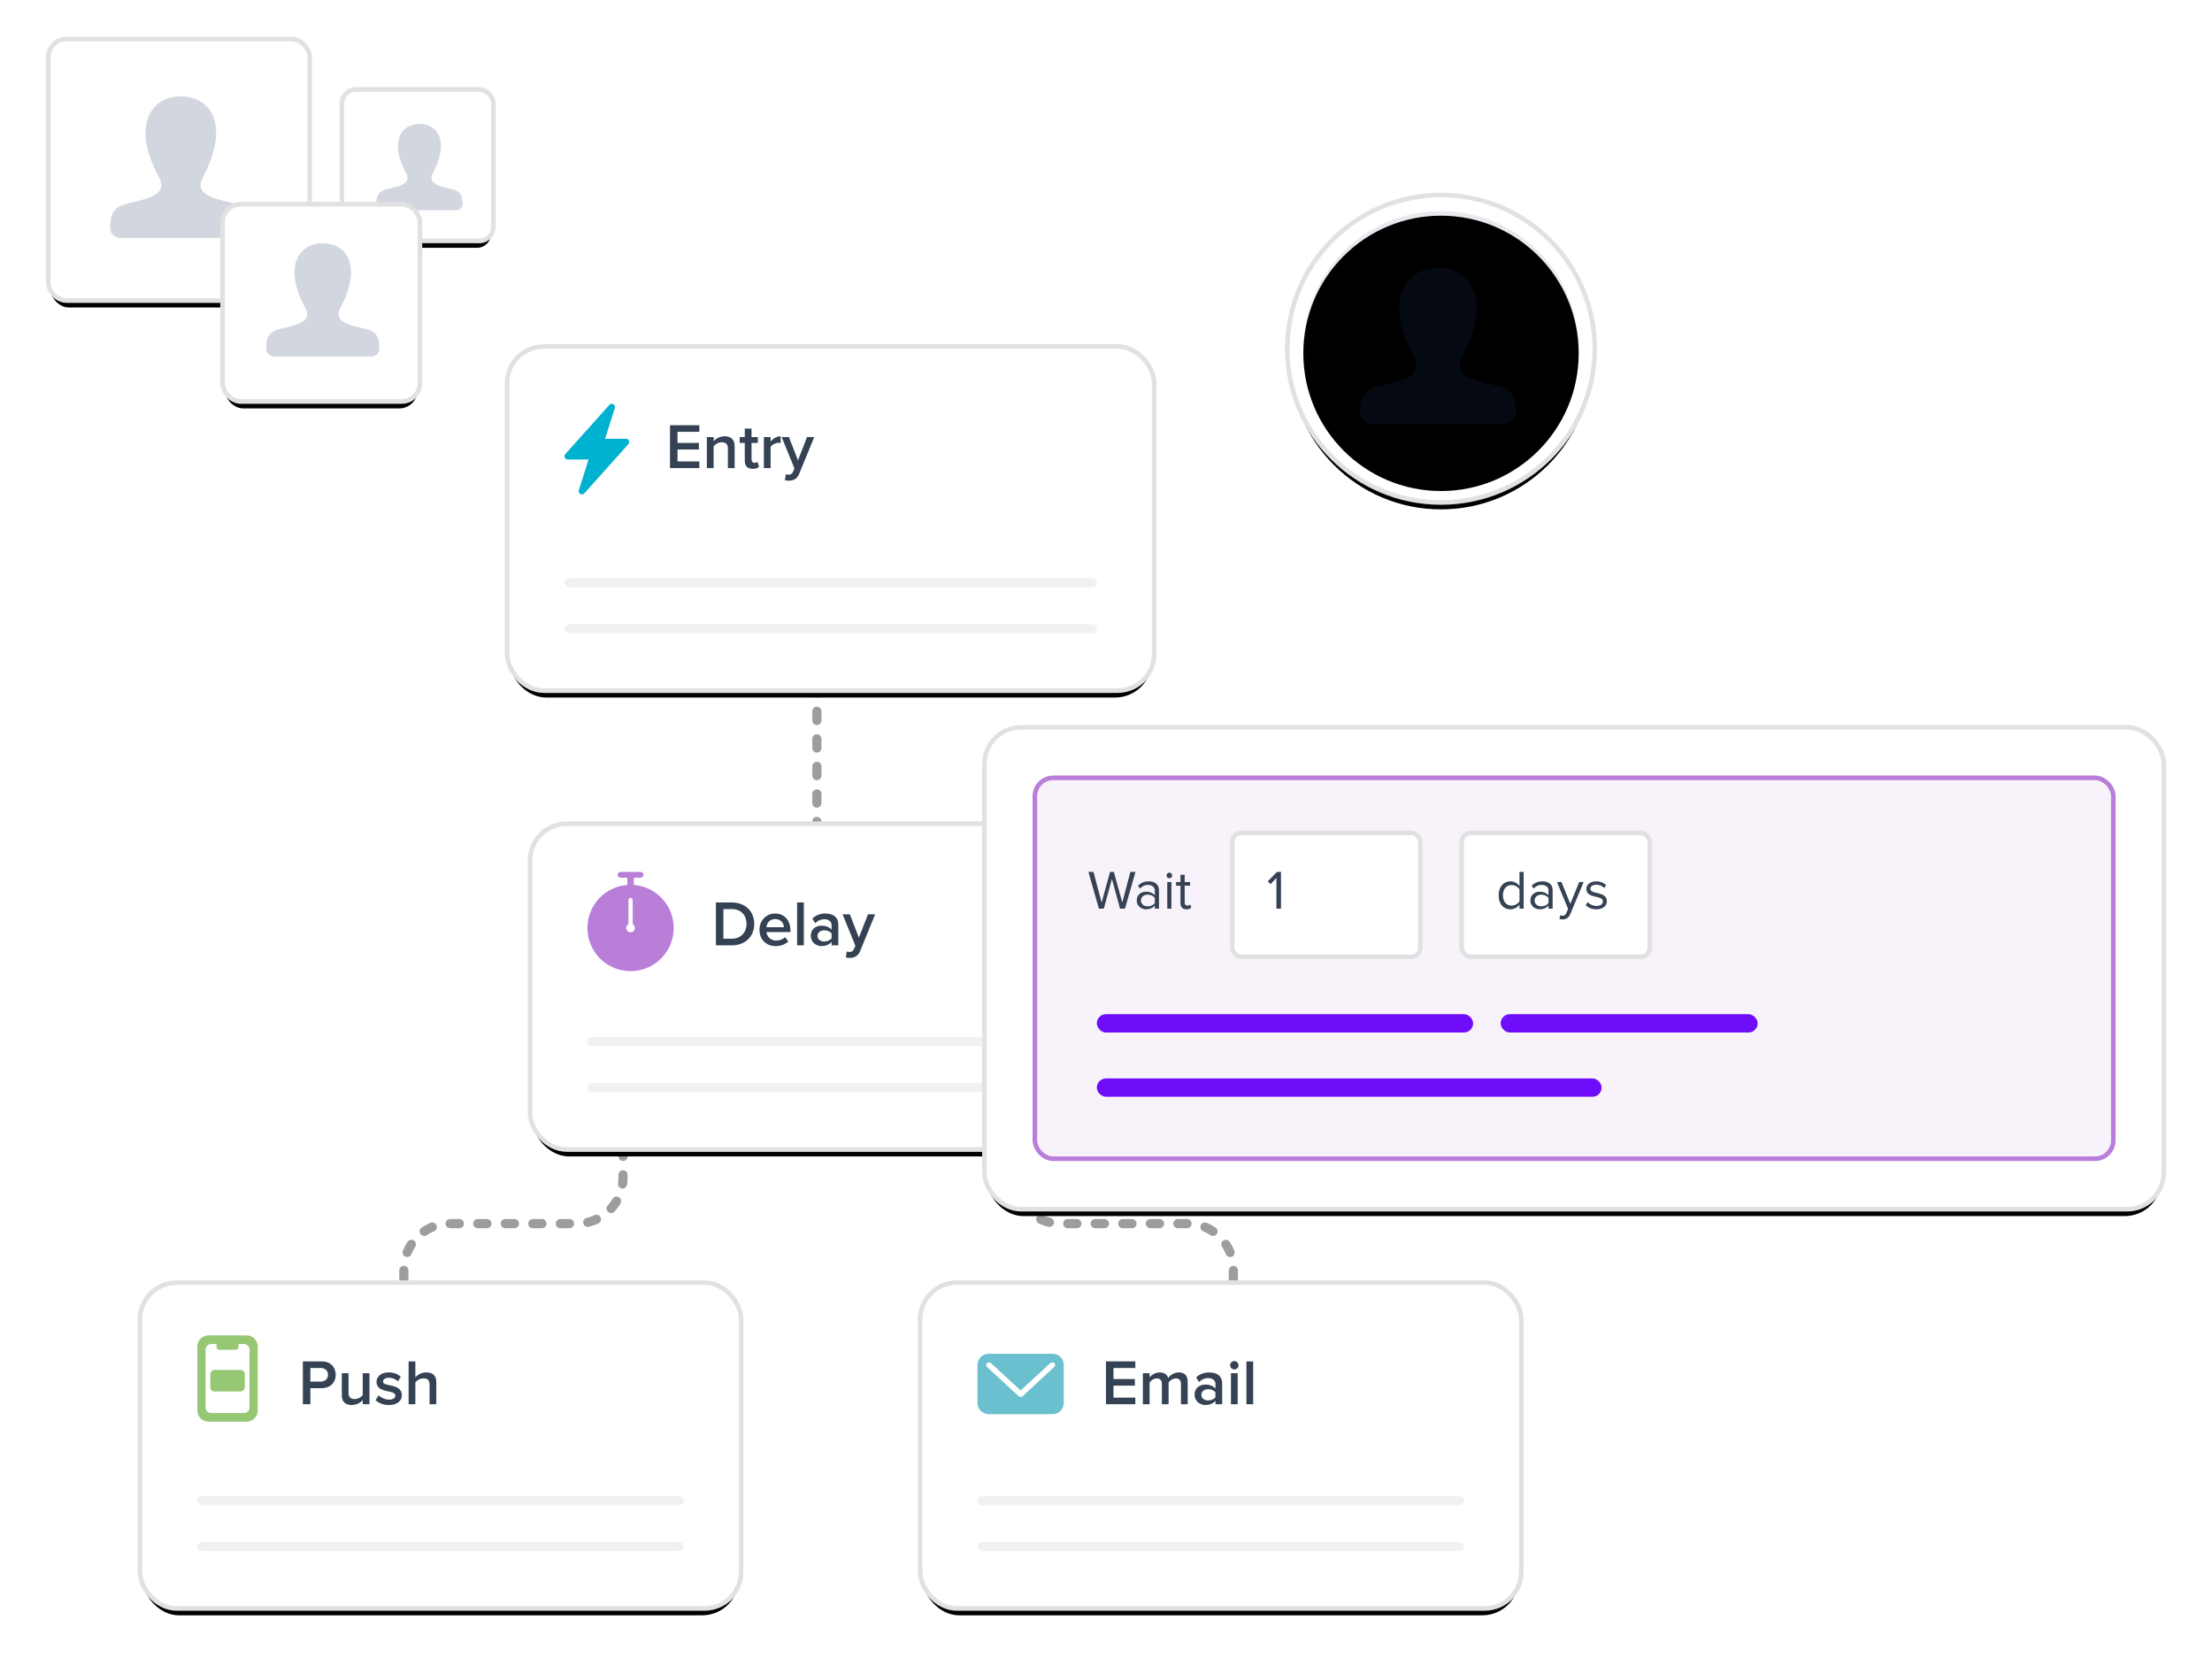 <svg xmlns="http://www.w3.org/2000/svg" xmlns:xlink="http://www.w3.org/1999/xlink" width="482" height="363" viewBox="0 0 482 363"><defs><rect id="b" width="140" height="74" x="0" y="0" rx="8"/><filter id="a" width="124.3%" height="145.9%" x="-12.1%" y="-20.3%" filterUnits="objectBoundingBox"><feMorphology in="SourceAlpha" operator="dilate" radius="1" result="shadowSpreadOuter1"/><feOffset dy="2" in="shadowSpreadOuter1" result="shadowOffsetOuter1"/><feGaussianBlur in="shadowOffsetOuter1" result="shadowBlurOuter1" stdDeviation="5"/><feComposite in="shadowBlurOuter1" in2="SourceAlpha" operator="out" result="shadowBlurOuter1"/><feColorMatrix in="shadowBlurOuter1" values="0 0 0 0 0.208 0 0 0 0 0.259 0 0 0 0 0.329 0 0 0 0.101 0"/></filter><rect id="d" width="130" height="70" x="0" y="0" rx="8"/><filter id="c" width="126.2%" height="148.6%" x="-13.1%" y="-21.4%" filterUnits="objectBoundingBox"><feMorphology in="SourceAlpha" operator="dilate" radius="1" result="shadowSpreadOuter1"/><feOffset dy="2" in="shadowSpreadOuter1" result="shadowOffsetOuter1"/><feGaussianBlur in="shadowOffsetOuter1" result="shadowBlurOuter1" stdDeviation="5"/><feComposite in="shadowBlurOuter1" in2="SourceAlpha" operator="out" result="shadowBlurOuter1"/><feColorMatrix in="shadowBlurOuter1" values="0 0 0 0 0.208 0 0 0 0 0.259 0 0 0 0 0.329 0 0 0 0.101 0"/></filter><rect id="f" width="130" height="70" x="0" y="0" rx="8"/><filter id="e" width="126.2%" height="148.6%" x="-13.1%" y="-21.4%" filterUnits="objectBoundingBox"><feMorphology in="SourceAlpha" operator="dilate" radius="1" result="shadowSpreadOuter1"/><feOffset dy="2" in="shadowSpreadOuter1" result="shadowOffsetOuter1"/><feGaussianBlur in="shadowOffsetOuter1" result="shadowBlurOuter1" stdDeviation="5"/><feComposite in="shadowBlurOuter1" in2="SourceAlpha" operator="out" result="shadowBlurOuter1"/><feColorMatrix in="shadowBlurOuter1" values="0 0 0 0 0.208 0 0 0 0 0.259 0 0 0 0 0.329 0 0 0 0.101 0"/></filter><rect id="h" width="130" height="70" x="0" y="0" rx="8"/><filter id="g" width="126.2%" height="148.6%" x="-13.1%" y="-21.4%" filterUnits="objectBoundingBox"><feMorphology in="SourceAlpha" operator="dilate" radius="1" result="shadowSpreadOuter1"/><feOffset dy="2" in="shadowSpreadOuter1" result="shadowOffsetOuter1"/><feGaussianBlur in="shadowOffsetOuter1" result="shadowBlurOuter1" stdDeviation="5"/><feComposite in="shadowBlurOuter1" in2="SourceAlpha" operator="out" result="shadowBlurOuter1"/><feColorMatrix in="shadowBlurOuter1" values="0 0 0 0 0.208 0 0 0 0 0.259 0 0 0 0 0.329 0 0 0 0.101 0"/></filter><rect id="j" width="56" height="56" x="0" y="0" rx="4"/><filter id="i" width="160.7%" height="160.7%" x="-30.4%" y="-26.8%" filterUnits="objectBoundingBox"><feMorphology in="SourceAlpha" operator="dilate" radius="1" result="shadowSpreadOuter1"/><feOffset dy="2" in="shadowSpreadOuter1" result="shadowOffsetOuter1"/><feGaussianBlur in="shadowOffsetOuter1" result="shadowBlurOuter1" stdDeviation="5"/><feComposite in="shadowBlurOuter1" in2="SourceAlpha" operator="out" result="shadowBlurOuter1"/><feColorMatrix in="shadowBlurOuter1" values="0 0 0 0 0.208 0 0 0 0 0.259 0 0 0 0 0.329 0 0 0 0.101 0"/></filter><circle id="l" cx="33" cy="33" r="33"/><filter id="k" width="151.5%" height="151.5%" x="-25.8%" y="-22.7%" filterUnits="objectBoundingBox"><feMorphology in="SourceAlpha" operator="dilate" radius="1" result="shadowSpreadOuter1"/><feOffset dy="2" in="shadowSpreadOuter1" result="shadowOffsetOuter1"/><feGaussianBlur in="shadowOffsetOuter1" result="shadowBlurOuter1" stdDeviation="5"/><feComposite in="shadowBlurOuter1" in2="SourceAlpha" operator="out" result="shadowBlurOuter1"/><feColorMatrix in="shadowBlurOuter1" values="0 0 0 0 0.208 0 0 0 0 0.259 0 0 0 0 0.329 0 0 0 0.101 0"/></filter><circle id="m" cx="33" cy="33" r="30"/><filter id="n" width="101.7%" height="101.7%" x="-.8%" y="-.8%" filterUnits="objectBoundingBox"><feOffset dy="1" in="SourceAlpha" result="shadowOffsetInner1"/><feComposite in="shadowOffsetInner1" in2="SourceAlpha" k2="-1" k3="1" operator="arithmetic" result="shadowInnerInner1"/><feColorMatrix in="shadowInnerInner1" values="0 0 0 0 0.22 0 0 0 0 0.259 0 0 0 0 0.329 0 0 0 0.059 0"/></filter><rect id="p" width="32" height="32" x="0" y="0" rx="3.048"/><filter id="o" width="187.5%" height="187.5%" x="-43.8%" y="-37.5%" filterUnits="objectBoundingBox"><feMorphology in="SourceAlpha" operator="dilate" radius="1" result="shadowSpreadOuter1"/><feOffset dy="2" in="shadowSpreadOuter1" result="shadowOffsetOuter1"/><feGaussianBlur in="shadowOffsetOuter1" result="shadowBlurOuter1" stdDeviation="4"/><feComposite in="shadowBlurOuter1" in2="SourceAlpha" operator="out" result="shadowBlurOuter1"/><feColorMatrix in="shadowBlurOuter1" values="0 0 0 0 0.208 0 0 0 0 0.259 0 0 0 0 0.329 0 0 0 0.101 0"/></filter><rect id="r" width="42" height="42" x="0" y="0" rx="4"/><filter id="q" width="181%" height="181%" x="-40.5%" y="-35.7%" filterUnits="objectBoundingBox"><feMorphology in="SourceAlpha" operator="dilate" radius="1" result="shadowSpreadOuter1"/><feOffset dy="2" in="shadowSpreadOuter1" result="shadowOffsetOuter1"/><feGaussianBlur in="shadowOffsetOuter1" result="shadowBlurOuter1" stdDeviation="5"/><feComposite in="shadowBlurOuter1" in2="SourceAlpha" operator="out" result="shadowBlurOuter1"/><feColorMatrix in="shadowBlurOuter1" values="0 0 0 0 0.208 0 0 0 0 0.259 0 0 0 0 0.329 0 0 0 0.101 0"/></filter><rect id="t" width="256" height="104" x="0" y="0" rx="8"/><filter id="s" width="113.3%" height="132.7%" x="-6.6%" y="-14.4%" filterUnits="objectBoundingBox"><feMorphology in="SourceAlpha" operator="dilate" radius="1" result="shadowSpreadOuter1"/><feOffset dy="2" in="shadowSpreadOuter1" result="shadowOffsetOuter1"/><feGaussianBlur in="shadowOffsetOuter1" result="shadowBlurOuter1" stdDeviation="5"/><feComposite in="shadowBlurOuter1" in2="SourceAlpha" operator="out" result="shadowBlurOuter1"/><feColorMatrix in="shadowBlurOuter1" values="0 0 0 0 0.208 0 0 0 0 0.259 0 0 0 0 0.329 0 0 0 0.101 0"/></filter></defs><g fill="none" fill-rule="evenodd" transform="translate(11 9)"><path stroke="#9D9D9D" stroke-dasharray="2 4" stroke-linecap="round" stroke-linejoin="round" stroke-width="2" d="M167 134v94m-42.244 13v6.639c0 5.523-4.477 10-10 10H87c-5.523 0-10 4.477-10 10V270h0m133-29v6.639c0 5.523 4.477 10 10 10h27.756c5.523 0 10 4.477 10 10V270h0"/><g transform="translate(100 67)"><use fill="#000" filter="url(#a)" xlink:href="#b"/><rect width="141" height="75" x="-.5" y="-.5" fill="#FFF" stroke="#E1E1E1" rx="8"/><path fill="#354254" fill-rule="nonzero" d="M41.392 26v-1.442h-4.76v-2.604h4.662v-1.442h-4.662v-2.408h4.76v-1.442h-6.398V26h6.398zm7.686 0v-4.76c0-1.386-.728-2.17-2.184-2.17-1.064 0-1.946.546-2.394 1.078v-.91h-1.47V26h1.47v-4.732c.35-.448.994-.896 1.736-.896.826 0 1.372.336 1.372 1.4V26h1.47zm3.948.168c.672 0 1.106-.196 1.372-.434l-.35-1.12c-.112.126-.364.252-.644.252-.42 0-.644-.35-.644-.812v-3.542h1.372v-1.274H52.76V17.39h-1.47v1.848h-1.12v1.274h1.12v3.906c0 1.134.588 1.75 1.736 1.75zM56.918 26v-4.606c.294-.49 1.12-.91 1.75-.91.182 0 .322.014.448.042V19.07c-.868 0-1.68.504-2.198 1.148v-.98h-1.47V26h1.47zm3.108 2.646l.21-1.316c.154.07.392.112.56.112.476 0 .784-.14.98-.588l.336-.77-2.786-6.846h1.582l1.974 5.068 1.974-5.068h1.568l-3.262 7.98c-.462 1.148-1.26 1.512-2.31 1.526-.21 0-.63-.042-.826-.098z"/><path fill="#01B2D0" fill-rule="nonzero" d="M25.919 20.79a.705.705 0 0 0-.525-1.175h-4.539l2.11-6.695c.228-.723-.692-1.246-1.198-.681L12.181 22.95a.705.705 0 0 0 .525 1.175h4.536l-2.107 6.695c-.228.723.692 1.246 1.198.681l9.586-10.711z"/><rect width="116" height="2" x="12" y="50" fill="#F1F1F1" rx="1"/><rect width="116" height="2" x="12" y="60" fill="#F1F1F1" rx="1"/></g><g transform="translate(105 171)"><use fill="#000" filter="url(#c)" xlink:href="#d"/><rect width="131" height="71" x="-.5" y="-.5" fill="#FFF" stroke="#E1E1E1" rx="8"/><path fill="#354254" fill-rule="nonzero" d="M43.48 26c2.912 0 4.872-1.918 4.872-4.676 0-2.73-1.96-4.662-4.886-4.662h-3.472V26h3.486zm-.014-1.442h-1.834v-6.454h1.848c2.072 0 3.192 1.428 3.192 3.22 0 1.778-1.176 3.234-3.206 3.234zm9.562 1.61c1.064 0 2.058-.35 2.744-.994l-.672-.966c-.49.49-1.26.756-1.932.756-1.274 0-2.03-.854-2.142-1.862h5.208v-.364c0-2.128-1.288-3.668-3.318-3.668-2.002 0-3.43 1.582-3.43 3.542 0 2.142 1.498 3.556 3.542 3.556zm1.792-4.116h-3.808c.056-.812.644-1.778 1.89-1.778 1.33 0 1.876.98 1.918 1.778zM59.16 26v-9.338h-1.47V26h1.47zm7.518 0v-4.494c0-1.806-1.316-2.436-2.828-2.436-1.078 0-2.058.336-2.842 1.092l.616 1.022c.574-.588 1.246-.868 2.002-.868.924 0 1.582.476 1.582 1.26v1.008c-.504-.574-1.274-.868-2.198-.868-1.106 0-2.338.644-2.338 2.212 0 1.484 1.246 2.24 2.338 2.24.896 0 1.694-.322 2.198-.91V26h1.47zm-3.08-.84c-.826 0-1.456-.476-1.456-1.218 0-.728.63-1.218 1.456-1.218.63 0 1.26.238 1.61.7v1.036c-.35.462-.98.7-1.61.7zm4.704 3.486l.21-1.316c.154.07.392.112.56.112.476 0 .784-.14.98-.588l.336-.77-2.786-6.846h1.582l1.974 5.068 1.974-5.068H74.7l-3.262 7.98c-.462 1.148-1.26 1.512-2.31 1.526-.21 0-.63-.042-.826-.098z"/><path fill="#B97ED7" fill-rule="nonzero" d="M23.515 10c.39 0 .705.28.705.627 0 .346-.316.626-.705.626h-1.41v1.593a9.363 9.363 0 0 1 5.942 2.727 9.4 9.4 0 1 1-13.294 0 9.363 9.363 0 0 1 5.943-2.727l-.001-1.593h-1.41c-.39 0-.705-.28-.705-.626s.316-.627.705-.627h4.23zM21.4 15.64c-.26 0-.47.303-.47.678v5.088a.941.941 0 0 0-.195 1.479.94.94 0 1 0 1.136-1.479l-.001-5.088c0-.375-.21-.678-.47-.678z"/><rect width="106" height="2" x="12" y="46" fill="#F1F1F1" rx="1"/><rect width="106" height="2" x="12" y="56" fill="#F1F1F1" rx="1"/></g><g transform="translate(20 271)"><use fill="#000" filter="url(#e)" xlink:href="#f"/><rect width="131" height="71" x="-.5" y="-.5" fill="#FFF" stroke="#E1E1E1" rx="8"/><path fill="#354254" fill-rule="nonzero" d="M36.632 26v-3.5h2.478c1.946 0 3.038-1.33 3.038-2.912 0-1.596-1.078-2.926-3.038-2.926h-4.116V26h1.638zm2.254-4.942h-2.254v-2.954h2.254c.924 0 1.582.588 1.582 1.484 0 .882-.658 1.47-1.582 1.47zM49.512 26v-6.762h-1.47v4.746c-.336.448-.98.882-1.722.882-.84 0-1.372-.336-1.372-1.386v-4.242h-1.47v4.788c0 1.372.728 2.142 2.184 2.142a3.234 3.234 0 0 0 2.38-1.064V26h1.47zm4.228.168c1.82 0 2.814-.91 2.814-2.114 0-2.688-4.088-1.792-4.088-2.982 0-.476.476-.84 1.246-.84.854 0 1.596.364 2.002.812l.616-1.036c-.602-.532-1.47-.938-2.618-.938-1.708 0-2.66.938-2.66 2.044 0 2.604 4.088 1.652 4.088 2.982 0 .532-.462.896-1.344.896-.868 0-1.806-.448-2.282-.938l-.672 1.05c.7.686 1.736 1.064 2.898 1.064zM64.072 26h-1.47v-4.256c0-1.064-.532-1.372-1.358-1.372-.756 0-1.4.448-1.736.896V26h-1.47v-9.338h1.47v3.486c.448-.532 1.316-1.078 2.38-1.078 1.456 0 2.184.756 2.184 2.142V26z"/><path fill="#96C775" d="M22.716 11a2.444 2.444 0 0 1 2.444 2.444v13.912a2.444 2.444 0 0 1-2.444 2.444h-8.272A2.444 2.444 0 0 1 12 27.356V13.444A2.444 2.444 0 0 1 14.444 11h8.272zm-6.529 1.879l-1.17.001c-.633 0-1.154.48-1.216 1.097l-.006.125v12.596c0 .633.48 1.153 1.097 1.216l.125.006h7.126c.633 0 1.154-.48 1.216-1.097l.006-.125V14.102c0-.675-.547-1.222-1.222-1.222l-1.171-.001v.643a.611.611 0 0 1-.61.611h-3.564a.611.611 0 0 1-.61-.61l-.001-.644zM21.4 18.52c.52 0 .94.42.94.94v2.82c0 .52-.42.94-.94.94h-5.64a.94.94 0 0 1-.94-.94v-2.82c0-.52.42-.94.94-.94h5.64z"/><rect width="106" height="2" x="12" y="46" fill="#F1F1F1" rx="1"/><rect width="106" height="2" x="12" y="56" fill="#F1F1F1" rx="1"/></g><g transform="translate(190 271)"><use fill="#000" filter="url(#g)" xlink:href="#h"/><rect width="131" height="71" x="-.5" y="-.5" fill="#FFF" stroke="#E1E1E1" rx="8"/><path fill="#354254" fill-rule="nonzero" d="M46.392 26v-1.442h-4.76v-2.604h4.662v-1.442h-4.662v-2.408h4.76v-1.442h-6.398V26h6.398zm11.41 0v-4.886c0-1.372-.714-2.044-1.946-2.044-1.022 0-1.918.63-2.296 1.232-.224-.728-.84-1.232-1.848-1.232-1.036 0-1.918.672-2.212 1.078v-.91h-1.47V26h1.47v-4.732c.308-.434.91-.896 1.568-.896.798 0 1.106.49 1.106 1.218V26h1.47v-4.732c.294-.448.91-.896 1.568-.896.798 0 1.12.49 1.12 1.218V26h1.47zm7.518 0v-4.494c0-1.806-1.316-2.436-2.828-2.436-1.078 0-2.058.336-2.842 1.092l.616 1.022c.574-.588 1.246-.868 2.002-.868.924 0 1.582.476 1.582 1.26v1.008c-.504-.574-1.274-.868-2.198-.868-1.106 0-2.338.644-2.338 2.212 0 1.484 1.246 2.24 2.338 2.24.896 0 1.694-.322 2.198-.91V26h1.47zm-3.08-.84c-.826 0-1.456-.476-1.456-1.218 0-.728.63-1.218 1.456-1.218.63 0 1.26.238 1.61.7v1.036c-.35.462-.98.7-1.61.7zm5.726-6.748c.504 0 .91-.406.91-.91a.908.908 0 0 0-.91-.91.908.908 0 0 0-.91.91c0 .504.406.91.91.91zM68.694 26v-6.762h-1.47V26h1.47zm3.374 0h-1.47v-9.338h1.47V26z"/><path fill="#6BC0CF" d="M28.356 15a2.444 2.444 0 0 1 2.444 2.444v8.272a2.444 2.444 0 0 1-2.444 2.444H14.444A2.444 2.444 0 0 1 12 25.716v-8.272A2.444 2.444 0 0 1 14.444 15h13.912zM14.95 17.05a.664.664 0 0 0-.886 0 .547.547 0 0 0 0 .817l6.893 6.364a.664.664 0 0 0 .886 0l6.894-6.364a.547.547 0 0 0 0-.818.664.664 0 0 0-.887 0l-6.45 5.955z"/><rect width="106" height="2" x="12" y="46" fill="#F1F1F1" rx="1"/><rect width="106" height="2" x="12" y="56" fill="#F1F1F1" rx="1"/></g><use fill="#000" filter="url(#i)" xlink:href="#j"/><rect width="57" height="57" x="-.5" y="-.5" fill="#FFF" stroke="#E1E1E1" rx="4"/><path d="M8 8h40v40H8z"/><path fill="#1B2E5B" fill-opacity=".196" d="M39.772 35.263c-4.423-1.022-8.54-1.917-6.545-5.68C39.294 18.125 34.835 12 28.427 12c-6.536 0-10.884 6.363-4.8 17.584 2.053 3.785-2.218 4.68-6.545 5.68-3.576.826-4.037 2.512-4.082 5.367-.02 1.226.995 2.22 2.22 2.22h26.41c1.226 0 2.24-.995 2.22-2.22-.043-2.856-.504-4.543-4.08-5.368z"/><g transform="translate(270 34)"><use fill="#000" filter="url(#k)" xlink:href="#l"/><circle cx="33" cy="33" r="33.5" fill="#FFF" stroke="#E1E1E1"/><use fill="#1B2E5B" fill-opacity=".102" xlink:href="#m"/><use fill="#000" filter="url(#n)" xlink:href="#m"/><path d="M11 11h43.633v43.633H11z"/><path fill="#1B2E5B" fill-opacity=".196" d="M44.849 40.989c-4.865-1.124-9.393-2.108-7.2-6.249 6.675-12.601 1.77-19.34-5.28-19.34-7.189 0-11.972 6.999-5.28 19.342 2.26 4.164-2.439 5.148-7.199 6.249-3.933.908-4.44 2.763-4.49 5.904-.021 1.348 1.094 2.442 2.442 2.442h29.052c1.349 0 2.464-1.096 2.443-2.442-.048-3.143-.555-4.998-4.488-5.906z"/></g><g transform="translate(64 11)"><use fill="#000" filter="url(#o)" xlink:href="#p"/><rect width="33" height="33" x="-.5" y="-.5" fill="#FFF" stroke="#E1E1E1" rx="3.048"/><path fill="#1B2E5B" fill-opacity=".196" d="M23.318 21.18c-2.696-.624-5.205-1.169-3.99-3.463C23.029 10.734 20.31 7 16.404 7c-3.984 0-6.634 3.878-2.926 10.718 1.252 2.307-1.351 2.852-3.989 3.462-2.18.503-2.46 1.531-2.488 3.272-.012.747.606 1.353 1.353 1.353H24.45c.747 0 1.366-.607 1.354-1.353-.027-1.742-.308-2.77-2.487-3.273z"/></g><g transform="translate(38 36)"><use fill="#000" filter="url(#q)" xlink:href="#r"/><rect width="43" height="43" x="-.5" y="-.5" fill="#FFF" stroke="#E1E1E1" rx="4"/><path fill="#1B2E5B" fill-opacity=".196" d="M30.417 26.61c-3.538-.817-6.831-1.533-5.236-4.544C30.036 12.9 26.468 8 21.341 8c-5.228 0-8.707 5.09-3.84 14.067 1.643 3.028-1.774 3.744-5.235 4.544-2.861.66-3.23 2.01-3.266 4.294-.015.98.796 1.776 1.776 1.776h21.129c.98 0 1.792-.796 1.776-1.776-.034-2.285-.403-3.634-3.264-4.295z"/></g><g transform="translate(204 150)"><use fill="#000" filter="url(#s)" xlink:href="#t"/><rect width="257" height="105" x="-.5" y="-.5" fill="#FFF" stroke="#E1E1E1" rx="8"/><rect width="235" height="83" x="10.5" y="10.5" fill="#F8F3FB" stroke="#B97ED7" rx="4"/><g transform="translate(53 22)"><rect width="41" height="27" x=".5" y=".5" fill="#FFF" stroke="#E1E1E1" rx="2"/><path fill="#354254" fill-rule="nonzero" d="M11.132 17h-.996v-6.696l-1.284 1.368-.6-.612 2.004-2.064h.876z"/></g><g transform="translate(103 22)"><rect width="41" height="27" x=".5" y=".5" fill="#FFF" stroke="#E1E1E1" rx="2"/><path fill="#354254" fill-rule="nonzero" d="M14 17V8.996h-.9v3.084c-.468-.636-1.176-1.02-1.956-1.02-1.512 0-2.58 1.188-2.58 3.048 0 1.884 1.068 3.036 2.58 3.036a2.44 2.44 0 0 0 1.956-1.008V17h.9zm-2.628-.66c-1.176 0-1.872-.948-1.872-2.232 0-1.284.696-2.244 1.872-2.244.708 0 1.416.432 1.728.936v2.616c-.312.504-1.02.924-1.728.924zm8.952.66v-3.984c0-1.404-1.008-1.956-2.244-1.956-.948 0-1.692.312-2.316.96l.42.624c.516-.564 1.08-.804 1.776-.804.84 0 1.464.444 1.464 1.212v1.044c-.468-.528-1.128-.78-1.92-.78-.984 0-2.016.6-2.016 1.908 0 1.26 1.044 1.92 2.016 1.92.78 0 1.452-.276 1.92-.804V17h.9zm-2.484-.504c-.852 0-1.44-.528-1.44-1.272 0-.732.588-1.26 1.44-1.26.624 0 1.236.24 1.584.708v1.104c-.348.48-.96.72-1.584.72zm3.984 2.772c.156.048.456.084.648.084.768-.012 1.356-.336 1.704-1.176l2.904-6.972h-.972l-1.932 4.752-1.92-4.752h-.984l2.424 5.856-.384.876c-.204.48-.468.612-.864.612a1.38 1.38 0 0 1-.492-.096l-.132.816zm8.04-2.124c-.96 0-1.752-.3-2.34-.912l.456-.648c.384.444 1.116.828 1.908.828.888 0 1.38-.42 1.38-.996 0-1.404-3.588-.54-3.588-2.688 0-.912.768-1.668 2.148-1.668.996 0 1.692.372 2.148.84l-.42.624c-.348-.42-.972-.732-1.728-.732-.792 0-1.284.396-1.284.912 0 1.26 3.588.432 3.588 2.688 0 .972-.78 1.752-2.268 1.752z"/></g><path fill="#354254" fill-rule="nonzero" d="M30.136 39l2.292-8.004h-1.116l-1.764 6.672-1.836-6.672h-.828l-1.836 6.672-1.776-6.672h-1.104L24.448 39h1.08l1.764-6.456L29.056 39h1.08zm7.404 0v-3.984c0-1.404-1.008-1.956-2.244-1.956-.948 0-1.692.312-2.316.96l.42.624c.516-.564 1.08-.804 1.776-.804.84 0 1.464.444 1.464 1.212v1.044c-.468-.528-1.128-.78-1.92-.78-.984 0-2.016.6-2.016 1.908 0 1.26 1.044 1.92 2.016 1.92.78 0 1.452-.276 1.92-.804V39h.9zm-2.484-.504c-.852 0-1.44-.528-1.44-1.272 0-.732.588-1.26 1.44-1.26.624 0 1.236.24 1.584.708v1.104c-.348.48-.96.72-1.584.72zm4.752-6.12c.336 0 .6-.264.6-.6a.604.604 0 0 0-.6-.612.615.615 0 0 0-.612.612c0 .336.276.6.612.6zM40.252 39v-5.796h-.9V39h.9zm3.276.144c-.864 0-1.296-.492-1.296-1.356v-3.792h-.96v-.792h.96V31.62h.912v1.584h1.176v.792h-1.176v3.6c0 .432.192.744.576.744.264 0 .492-.12.612-.252l.264.684c-.228.216-.552.372-1.068.372z"/><rect width="110" height="4" x="24" y="76" fill="#6F0DFB" rx="2"/><rect width="82" height="4" x="24" y="62" fill="#6F0DFB" rx="2"/><rect width="56" height="4" x="112" y="62" fill="#6F0DFB" rx="2"/></g></g></svg>